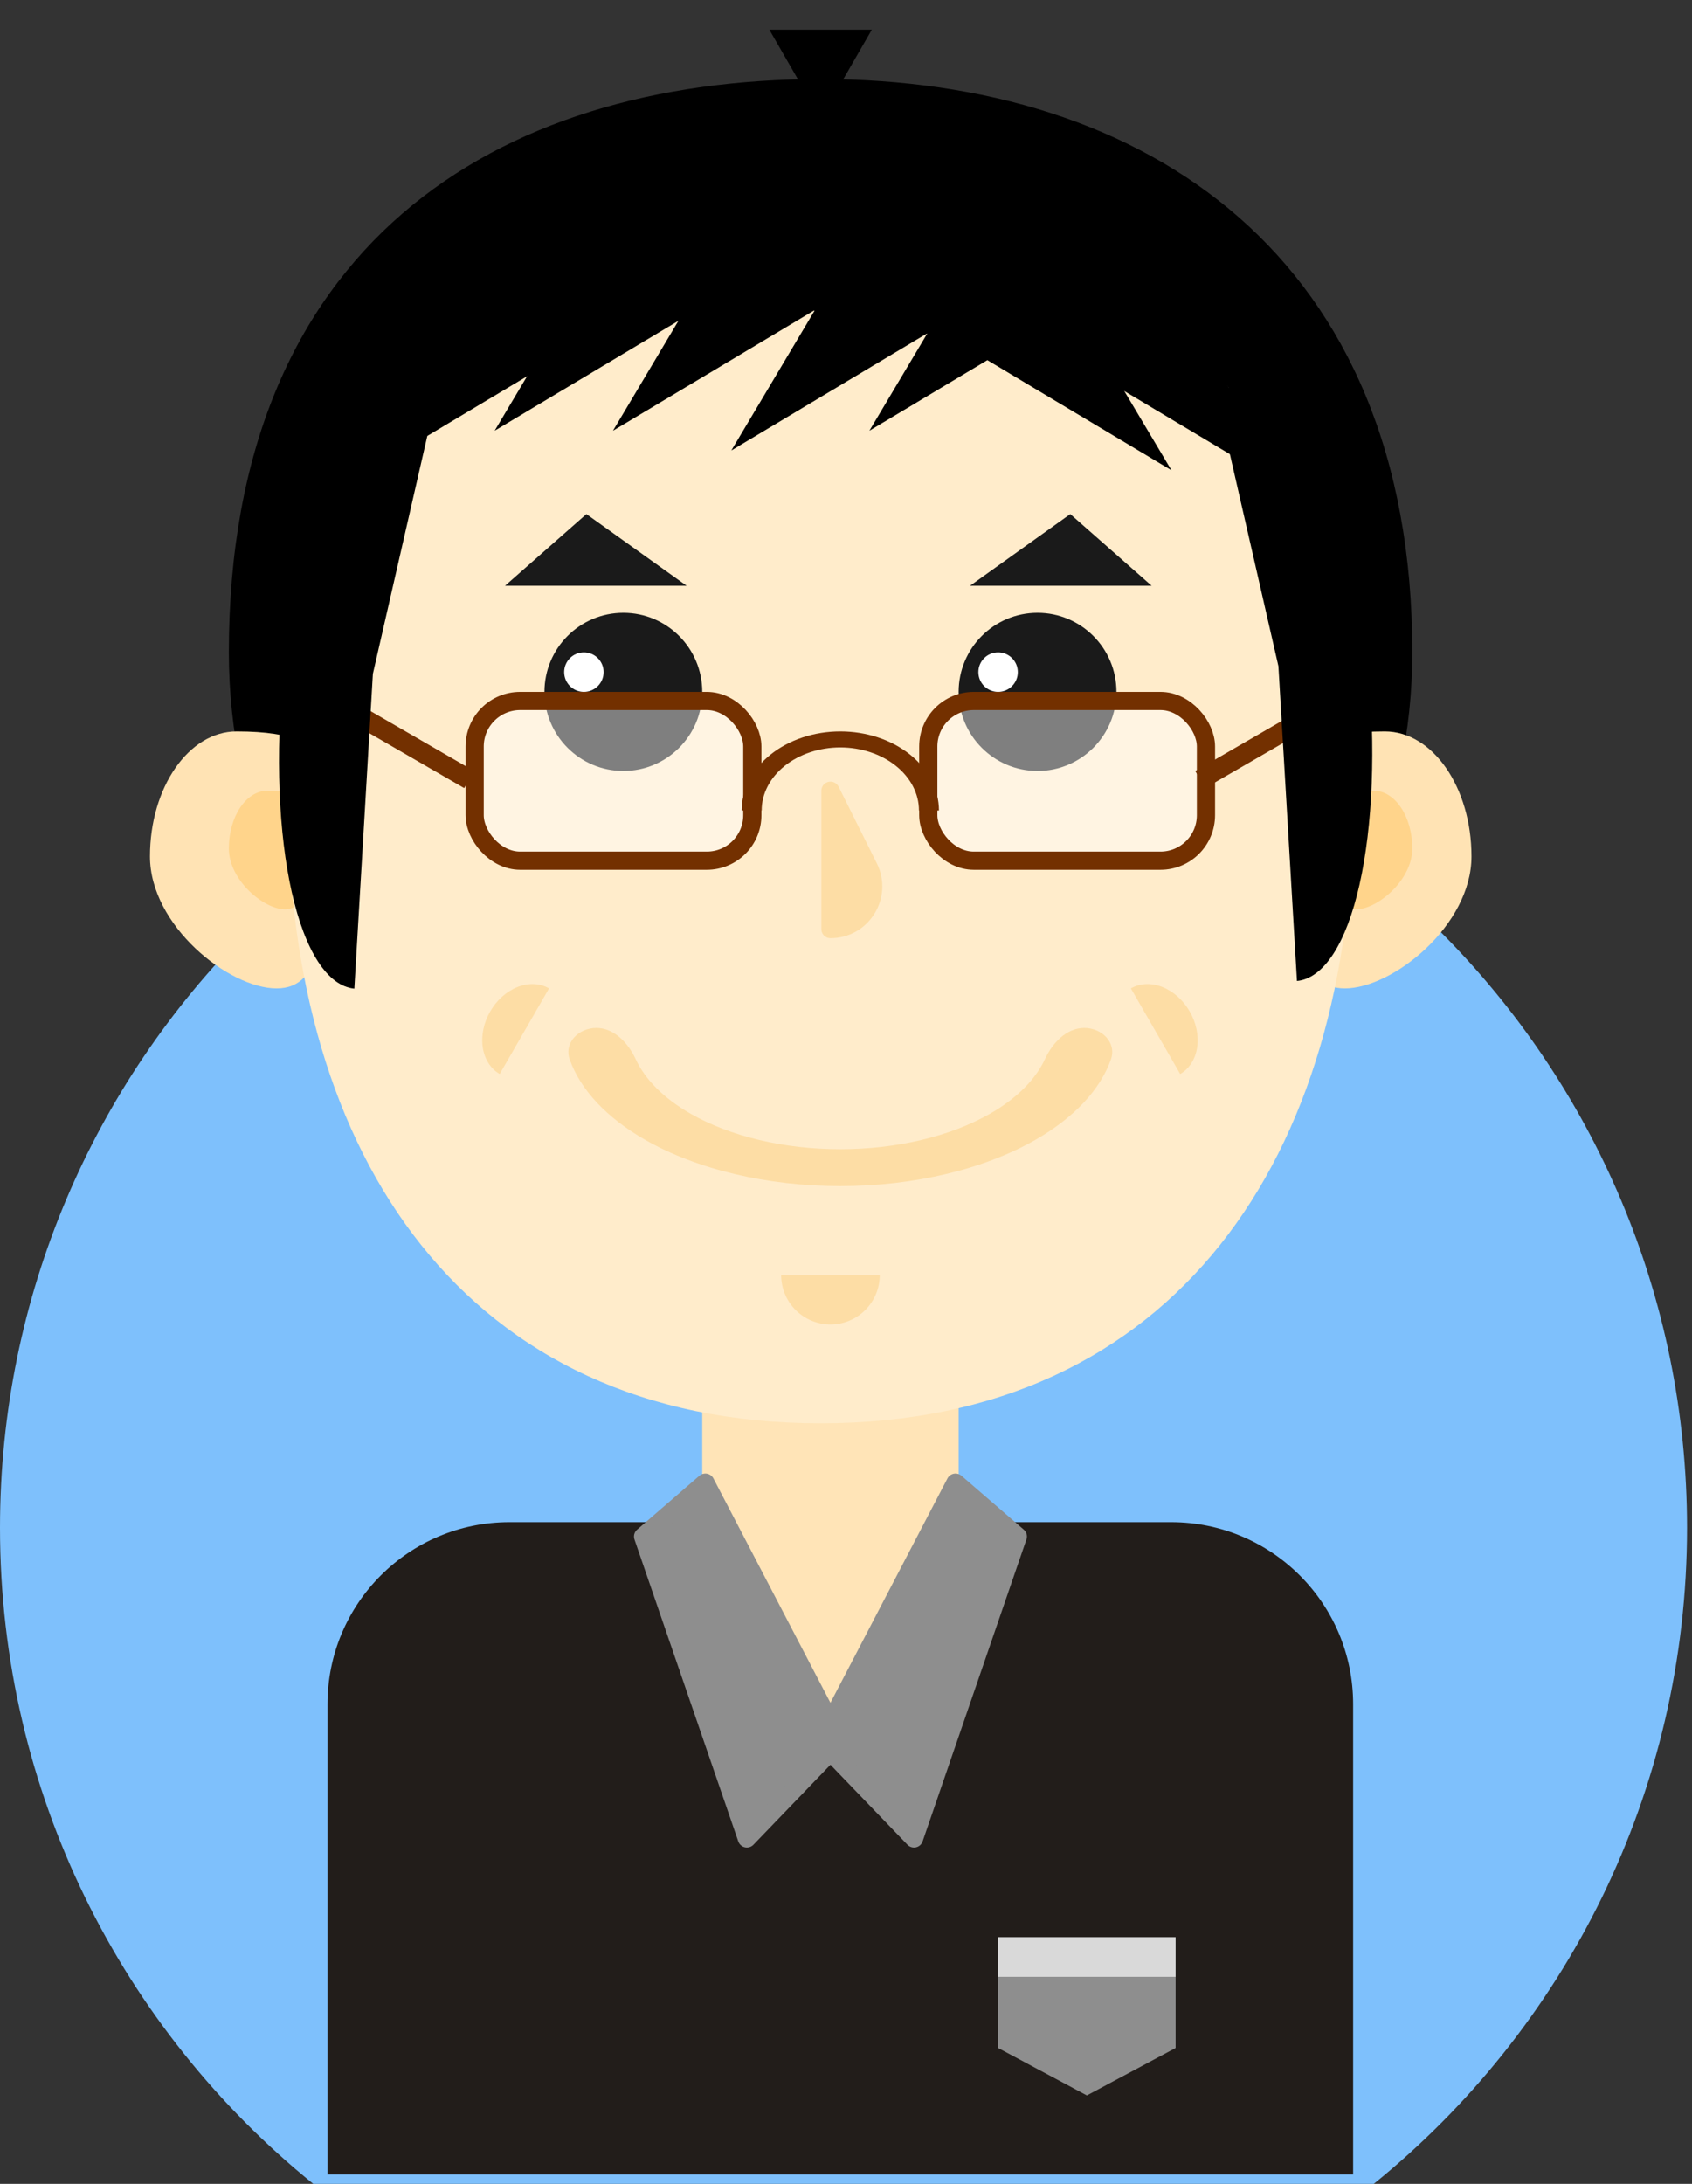 <svg width="93" height="120" viewBox="0 0 93 120" fill="none" xmlns="http://www.w3.org/2000/svg">
<rect x="0" y="0" width="93" height="120" fill="#333333" stroke="none"/>
<g clip-path="url(#clip0_511_36840)">
<path fill-rule="evenodd" clip-rule="evenodd" d="M75.507 120C86.011 111.503 92.727 98.51 92.727 83.948C92.727 58.38 72.019 37.646 46.455 37.597H46.272C20.708 37.646 0 58.38 0 83.948C0 98.51 6.716 111.503 17.22 120H75.507Z" fill="#7EC0FC"/>
<path fill-rule="evenodd" clip-rule="evenodd" d="M28 83.64C22.477 83.64 18 88.117 18 93.64V119.485H46.187H74.374V93.64C74.374 88.117 69.897 83.64 64.374 83.64H46.187H28Z" fill="#221D1A"/>
<path fill-rule="evenodd" clip-rule="evenodd" d="M52.692 74.949H38.598V83.639L45.645 96.674L52.692 83.639V74.949Z" fill="#FFE4B7"/>
<path d="M77.627 35.845C77.627 53.243 63.065 67.346 45.103 67.346C27.14 67.346 12.579 53.243 12.579 35.845C12.579 13.578 27.14 4.345 45.103 4.345C63.065 4.345 77.627 14.121 77.627 35.845Z" fill="black"/>
<ellipse cx="45.103" cy="29.872" rx="29.271" ry="23.354" fill="black"/>
<path d="M71.356 47.06C71.356 50.854 71.29 54.311 73.92 54.311C76.549 54.311 80.879 50.854 80.879 47.06C80.879 43.266 78.747 40.19 76.117 40.19C69.524 40.19 71.356 43.266 71.356 47.06Z" fill="#FFE3B4"/>
<path d="M73.394 46.62C73.394 48.371 73.365 49.967 74.534 49.967C75.702 49.967 77.627 48.371 77.627 46.62C77.627 44.869 76.679 43.449 75.51 43.449C72.58 43.449 73.394 44.869 73.394 46.62Z" fill="#FFD48B"/>
<path d="M17.766 47.06C17.766 50.854 17.832 54.311 15.202 54.311C12.572 54.311 8.243 50.854 8.243 47.06C8.243 43.266 10.375 40.19 13.004 40.19C19.598 40.19 17.766 43.266 17.766 47.06Z" fill="#FFE3B4"/>
<path d="M16.812 46.62C16.812 48.371 16.841 49.967 15.672 49.967C14.503 49.967 12.579 48.371 12.579 46.62C12.579 44.869 13.527 43.449 14.695 43.449C17.626 43.449 16.812 44.869 16.812 46.62Z" fill="#FFD48B"/>
<path d="M74.374 43.992C74.374 63.489 64.617 78.208 45.103 78.208C25.589 78.208 15.832 63.489 15.832 43.992C15.832 24.495 28.937 8.689 45.103 8.689C61.269 8.689 74.374 24.495 74.374 43.992Z" fill="#FFECCB"/>
<ellipse cx="34.262" cy="38.018" rx="4.337" ry="4.345" fill="#1A1A1A"/>
<ellipse cx="57.028" cy="38.018" rx="4.337" ry="4.345" fill="#1A1A1A"/>
<path d="M59.596 56.484C60.573 56.484 61.387 57.297 61.06 58.217C60.47 59.876 59.041 61.413 56.919 62.628C54.073 64.258 50.212 65.174 46.187 65.174C42.162 65.174 38.301 64.258 35.455 62.628C33.333 61.413 31.904 59.876 31.314 58.217C30.987 57.297 31.801 56.484 32.778 56.484C33.755 56.484 34.526 57.308 34.937 58.194C35.459 59.32 36.493 60.358 37.956 61.196C40.139 62.446 43.1 63.148 46.187 63.148C49.274 63.148 52.235 62.446 54.418 61.196C55.881 60.358 56.915 59.32 57.437 58.194C57.848 57.308 58.619 56.484 59.596 56.484Z" fill="#FDDDA5"/>
<path d="M48.355 70.061C48.355 70.781 48.07 71.472 47.561 71.981C47.053 72.491 46.364 72.777 45.645 72.777C44.926 72.777 44.237 72.491 43.728 71.981C43.22 71.472 42.935 70.781 42.935 70.061L45.645 70.061H48.355Z" fill="#FDDDA5"/>
<path d="M27.466 59.015C26.968 58.727 26.634 58.203 26.535 57.558C26.438 56.913 26.584 56.2 26.944 55.577C27.303 54.953 27.846 54.469 28.452 54.232C29.058 53.995 29.679 54.023 30.177 54.311L28.822 56.663L27.466 59.015Z" fill="#FDDDA5"/>
<path d="M64.869 59.015C65.367 58.727 65.702 58.203 65.8 57.558C65.898 56.913 65.751 56.2 65.391 55.577C65.032 54.953 64.49 54.469 63.883 54.232C63.277 53.995 62.657 54.023 62.158 54.311L63.514 56.663L64.869 59.015Z" fill="#FDDDA5"/>
<path d="M45.103 6.518L42.286 1.63L47.919 1.63L45.103 6.518Z" fill="black"/>
<path d="M47.745 47.658L45.645 43.449V51.053C47.389 51.053 48.524 49.218 47.745 47.658Z" fill="#FDDDA5" stroke="#FDDDA5" stroke-linecap="round" stroke-linejoin="round"/>
<path d="M41.052 101.019L46.187 95.686L38.769 81.467L35.346 84.429L41.052 101.019Z" fill="#8E8E8E" stroke="#8E8E8E" stroke-linecap="round" stroke-linejoin="round"/>
<path d="M50.238 101.019L45.103 95.686L52.52 81.467L55.944 84.429L50.238 101.019Z" fill="#8E8E8E" stroke="#8E8E8E" stroke-linecap="round" stroke-linejoin="round"/>
<ellipse cx="32.093" cy="36.932" rx="1.084" ry="1.086" fill="white"/>
<ellipse cx="54.86" cy="36.932" rx="1.084" ry="1.086" fill="white"/>
<path d="M47.786 23.667L54.661 12.122L59.309 16.778L47.786 23.667Z" fill="black"/>
<path d="M40.197 24.753L47.072 13.208L51.72 17.864L40.197 24.753Z" fill="black"/>
<path d="M33.692 23.667L40.568 12.122L45.215 16.778L33.692 23.667Z" fill="black"/>
<path d="M27.188 23.667L34.063 12.122L38.71 16.778L27.188 23.667Z" fill="black"/>
<path d="M18.515 26.926L25.39 15.381L30.037 20.037L18.515 26.926Z" fill="black"/>
<path d="M64.388 25.84L52.865 18.951L57.513 14.295L64.388 25.84Z" fill="black"/>
<path d="M70.893 26.926L59.37 20.037L64.017 15.38L70.893 26.926Z" fill="black"/>
<path d="M26.131 17.922V15.207L30.467 11.405L38.598 9.233L47.271 8.146L56.486 10.862L64.617 16.836L61.365 19.009H56.486L54.86 16.836L50.524 17.922L45.645 16.836L40.767 15.207L38.598 17.922L34.804 15.207L29.383 20.095L26.131 17.922Z" fill="black" stroke="black" stroke-linecap="round" stroke-linejoin="round"/>
<path d="M37.742 32.188L27.757 32.188L32.231 28.247L37.742 32.188Z" fill="#1A1A1A"/>
<path d="M53.316 32.188L63.301 32.188L58.827 28.247L53.316 32.188Z" fill="#1A1A1A"/>
<rect x="26.089" y="38.518" width="15.262" height="8.776" rx="2.5" fill="white" fill-opacity="0.44" stroke="#733000"/>
<rect x="51.023" y="38.518" width="15.262" height="8.776" rx="2.5" fill="white" fill-opacity="0.44" stroke="#733000"/>
<rect width="8.677" height="1.086" transform="matrix(0.866 0.501 -0.499 0.866 18.542 38.018)" fill="#733000"/>
<rect width="8.677" height="1.086" transform="matrix(-0.866 0.501 0.499 0.866 73.212 38.018)" fill="#733000"/>
<path d="M23.962 21.878C23.236 21.807 21.248 21.102 20.495 21.878C19.741 22.655 19.011 23.83 18.345 25.335C17.68 26.841 17.093 28.649 16.616 30.655C16.14 32.66 15.785 34.826 15.571 37.026C15.357 39.227 15.288 41.42 15.368 43.48C15.449 45.54 15.677 47.427 16.039 49.034C16.402 50.64 16.892 51.934 17.482 52.842C18.071 53.749 18.749 54.253 19.476 54.324L20.495 37.026L23.962 21.878Z" fill="black"/>
<path d="M66.8 21.459C67.527 21.387 69.514 20.682 70.268 21.459C71.022 22.235 71.752 23.41 72.417 24.916C73.083 26.421 73.67 28.229 74.146 30.235C74.622 32.241 74.978 34.406 75.192 36.606C75.406 38.807 75.475 41 75.394 43.06C75.314 45.12 75.086 47.007 74.723 48.614C74.361 50.22 73.871 51.514 73.281 52.422C72.691 53.329 72.014 53.833 71.287 53.904L70.268 36.606L66.8 21.459Z" fill="black"/>
<path d="M40.766 44.535C40.766 43.383 41.337 42.278 42.354 41.463C43.371 40.648 44.749 40.19 46.187 40.19C47.625 40.19 49.003 40.648 50.02 41.463C51.037 42.278 51.608 43.383 51.608 44.535L50.51 44.535C50.51 43.616 50.055 42.734 49.244 42.085C48.433 41.435 47.334 41.07 46.187 41.07C45.041 41.07 43.941 41.435 43.13 42.085C42.319 42.734 41.864 43.616 41.864 44.535L40.766 44.535Z" fill="#733000"/>
<path d="M54.86 106.45H59.739H64.617V112.533L59.739 115.14L54.86 112.533V106.45Z" fill="#8E8E8E"/>
<rect x="54.86" y="106.45" width="9.757" height="2.172" fill="#D9D9D9"/>
</g>
<defs>
<clipPath id="clip0_511_36840">
<rect width="92.727" height="120" fill="white"/>
</clipPath>
</defs>
</svg>
